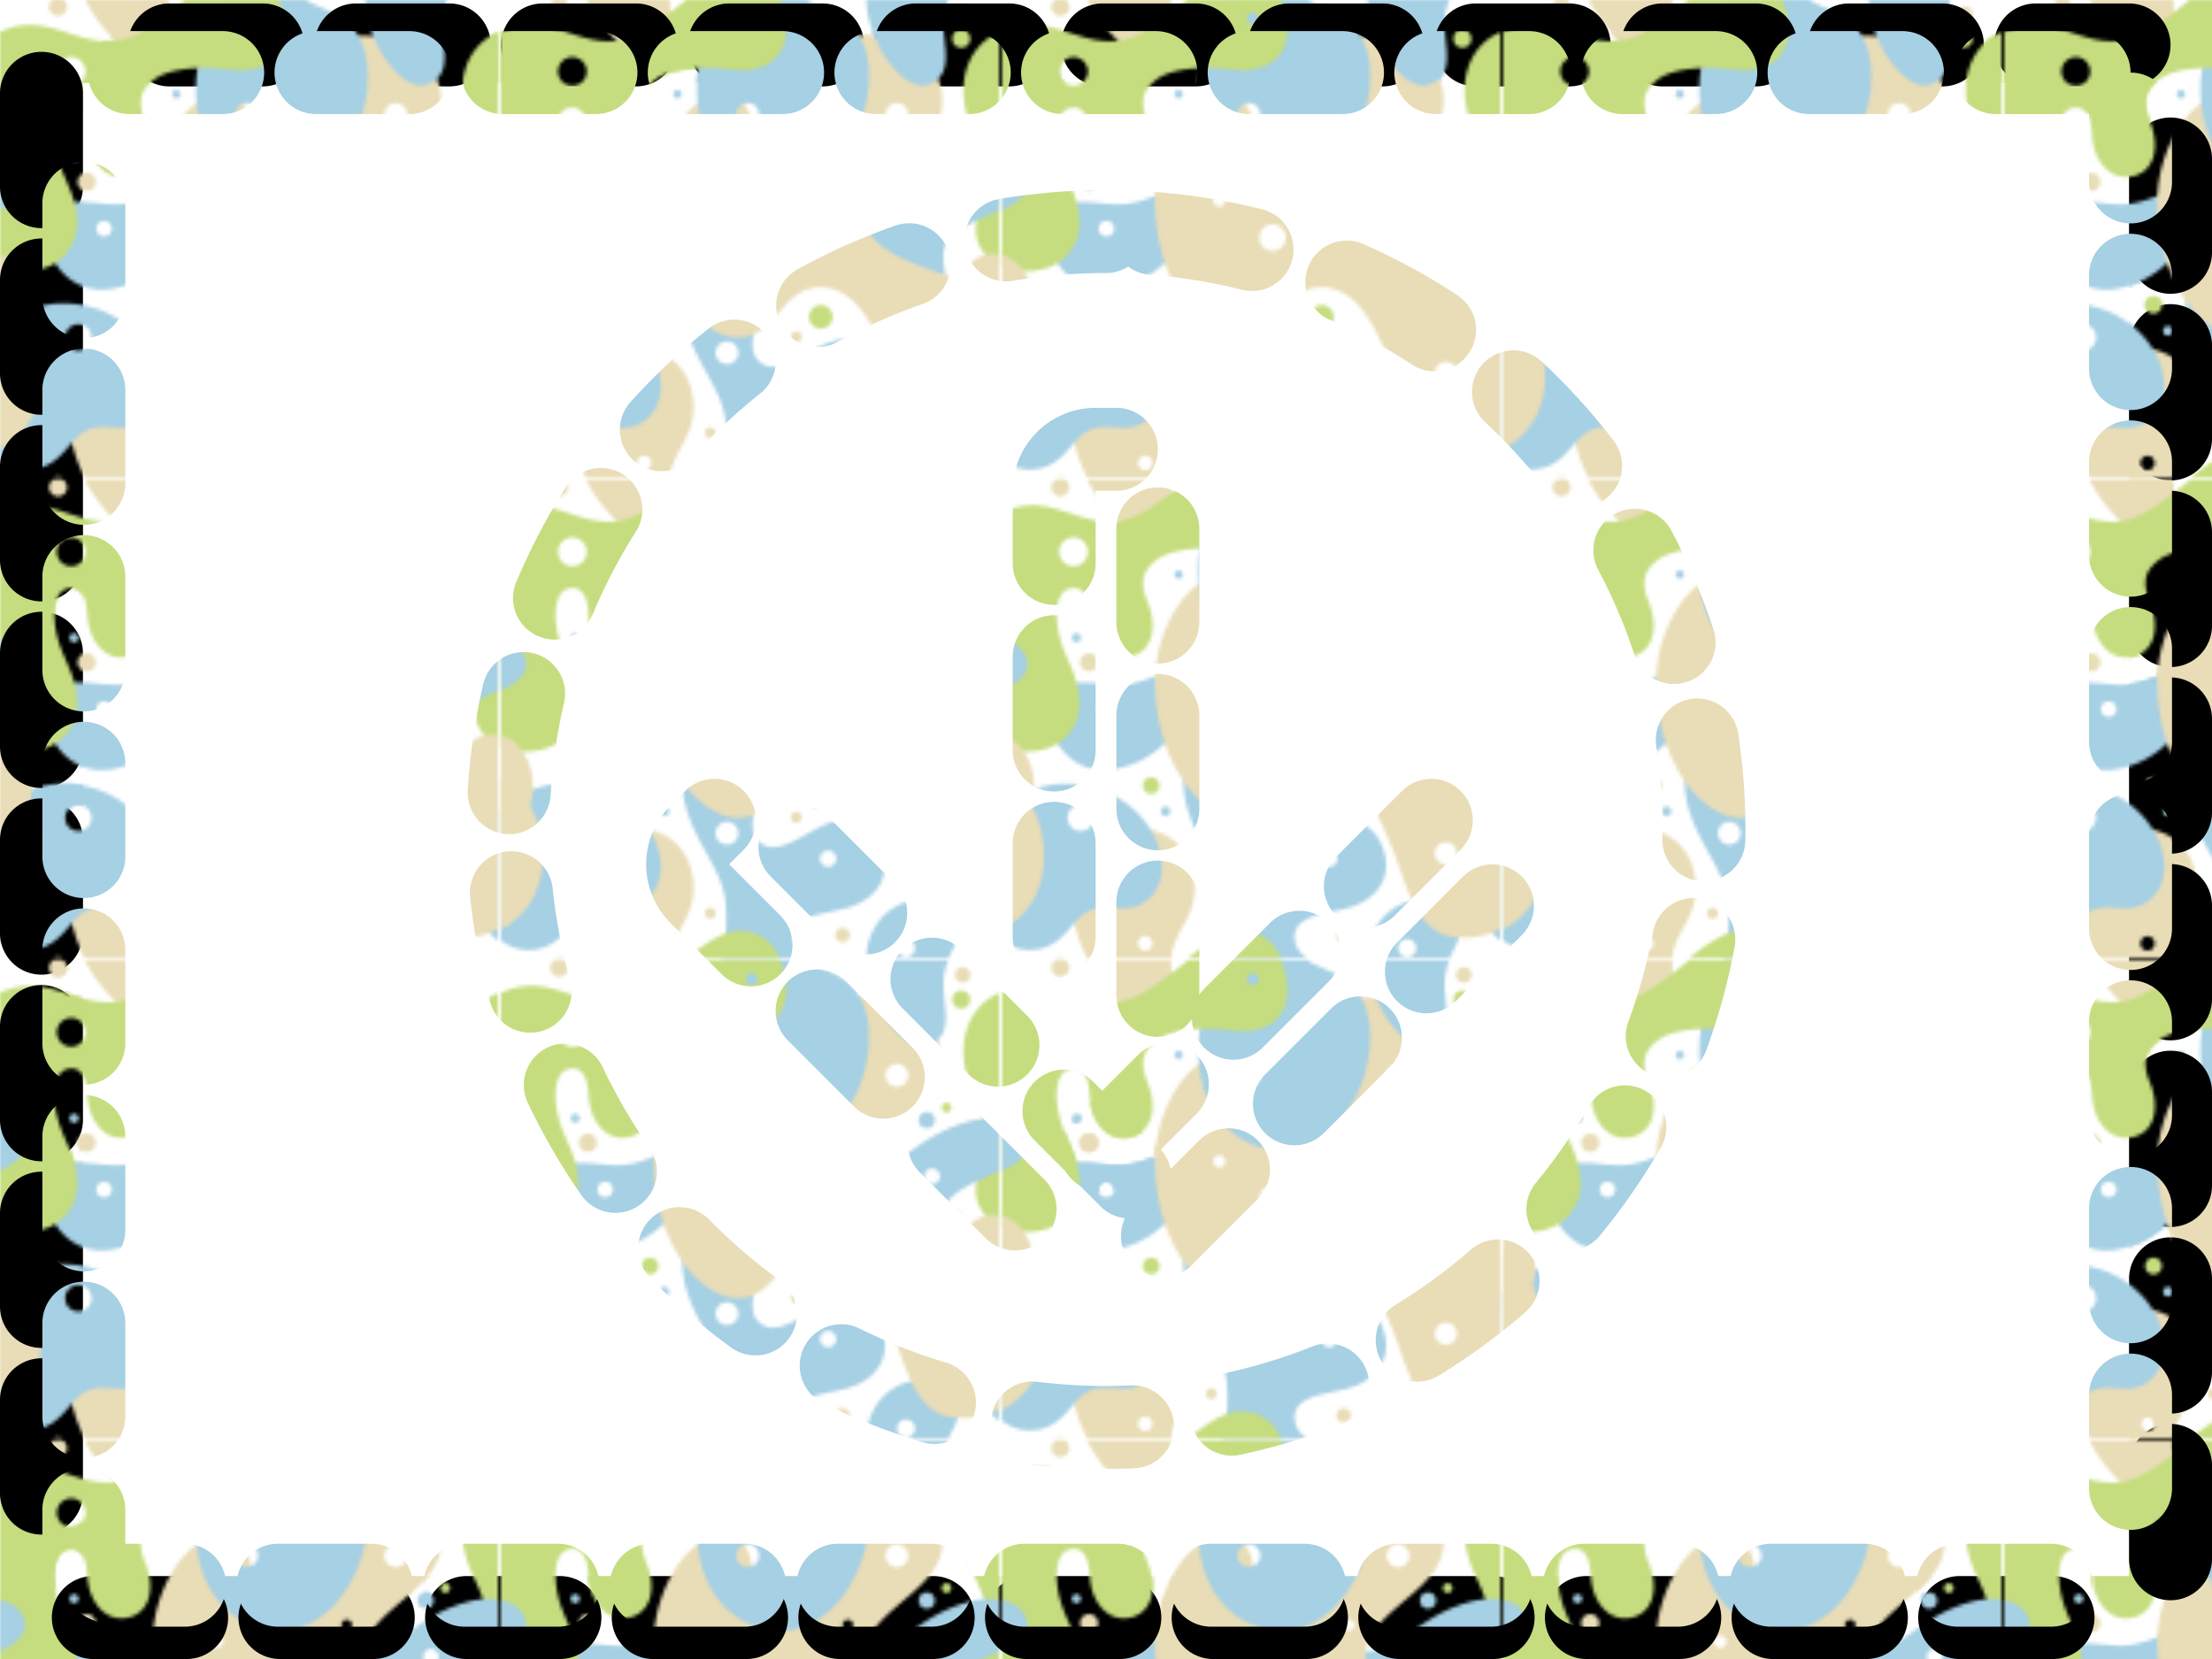 <svg id="Layer_1" data-name="Layer 1" xmlns="http://www.w3.org/2000/svg" xmlns:xlink="http://www.w3.org/1999/xlink" width="640" height="480" viewBox="0 0 640 480"><defs><style>.cls-1{fill:none;}.cls-2,.cls-7{fill:#c6dd7f;}.cls-2,.cls-3,.cls-4{mix-blend-mode:multiply;}.cls-3,.cls-5{fill:#e9ddb7;}.cls-4,.cls-6{fill:#a6d0e4;}.cls-8{fill:#fff;}.cls-9{fill:url(#Alyssa);}.cls-10{fill:url(#radial-gradient);}</style><pattern id="Alyssa" data-name="Alyssa" width="144.13" height="138.362" patternUnits="userSpaceOnUse" viewBox="0 0 144.13 138.362"><rect class="cls-1" width="144.13" height="138.362"/><path class="cls-2" d="M211.073,158.522c-11.76-1.384-19.369.346-22.654,3.113-3.019,2.543-4.955,5.405-2.248,11.932,2.939,7.091,1.533,14.732-5.535,15.91-6.225,1.037-10.895-4.842-11.24-12.278-.24-5.183-1.902-8.301-5.533-7.608-3.633.691-4.629,5.9-3.633,11.759,1.385,8.128,5.535,11.76,6.226,20.233.494,6.055-2.939,13.662-12.451,15.045-9.301,1.354-15.91-4.322-16.602-10.549-.732-6.588,3.631-10.895,3.111-17.639-.518-6.745-4.012-10.172-5.879-17.294-2.768-10.549,1.211-19.023,7.781-22.654,14.746-8.148,22.832,3.642,35.971,1.556,10.896-1.729,23.348-18.157,33.031-19.541,8.227-1.175,13.834,4.669,15.045,14.008S221.724,159.775,211.073,158.522Zm-42.195.518a4.15,4.15,0,1,0-4.15,4.15A4.151,4.151,0,0,0,168.878,159.04Zm49.459-15.391a1.73,1.73,0,1,0-1.73,1.73A1.73,1.73,0,0,0,218.337,143.649Z"/><path class="cls-3" d="M48.832,139.334c0,7.166,4.588,13.813-1,16.333-8.5,3.833-28-14.333-28-36.167,0-12,8.668-19,17.834-19,12.334,0,18,8.167,18,17.5S48.832,131.14,48.832,139.334Zm-5.408-5.369A2.075,2.075,0,1,0,41.35,136.04,2.075,2.075,0,0,0,43.424,133.965Z"/><path class="cls-4" d="M123.531,162.828c-7.871,2.737-19.439-15.297-17.67-27.018,1.24-8.228,7.123-13.19,13.088-14.217,7.525-1.297,12.898,2.6,13.299,7.243.547,6.309-3.633,7.518-4.223,14.958C127.463,150.929,131.717,159.98,123.531,162.828Zm-3.789-27.508a2.594,2.594,0,1,0-2.594,2.594A2.594,2.594,0,0,0,119.742,135.32Z"/><path class="cls-3" d="M19.387,140.363a2.594,2.594,0,1,1-2.594-2.594A2.594,2.594,0,0,1,19.387,140.363Z"/><path class="cls-4" d="M84.609,132.64c.74,8.101,12.672,7.017,17.904,14.214,10.52,14.475-1.219,46.365-21.631,46.365-11.74,0-24.217-9.719-24.217-29.219,0-15.834,10.166-21.5,8.25-42.166-1.006-10.834-12.5-20.343-12.5-34.75,0-5.922,3.586-13.447,11.553-13.447,7.055,0,10.822,5.953,10.822,12.9,0,6.798-5.381,15.74,1.375,19.047,5.242,2.565,13.211-4.77,19.5-6.75,5.191-1.636,12.389.225,14.75,8.5,2.531,8.876-3.252,14.745-11.592,16.693C92.506,125.504,84.022,126.198,84.609,132.64ZM68.625,102.081a3.286,3.286,0,1,0-3.285,3.285A3.286,3.286,0,0,0,68.625,102.081Zm25.984,9.695a2.329,2.329,0,1,0-2.33-2.33A2.329,2.329,0,0,0,94.609,111.776ZM74.625,171.448a3.286,3.286,0,1,0-3.287,3.285A3.287,3.287,0,0,0,74.625,171.448Z"/><path class="cls-2" d="M66.943,158.522c-11.76-1.384-19.369.346-22.654,3.113-3.02,2.543-4.955,5.405-2.248,11.932,2.939,7.091,1.533,14.732-5.535,15.91-6.225,1.037-10.895-4.842-11.24-12.278-.24-5.183-1.902-8.301-5.533-7.608-3.633.691-4.629,5.9-3.633,11.759,1.385,8.128,5.535,11.76,6.226,20.233.494,6.055-2.939,13.662-12.451,15.045-9.301,1.354-15.91-4.322-16.602-10.549-.732-6.588,3.631-10.895,3.111-17.639-.517-6.745-4.012-10.172-5.879-17.294-2.768-10.549,1.211-19.023,7.781-22.654,14.746-8.148,22.832,3.642,35.97,1.556,10.896-1.729,23.348-18.157,33.031-19.541,8.227-1.175,13.834,4.669,15.045,14.008S77.594,159.775,66.943,158.522ZM24.748,159.04a4.15,4.15,0,1,0-4.15,4.15A4.151,4.151,0,0,0,24.748,159.04Zm49.459-15.391a1.73,1.73,0,1,0-1.73,1.73A1.73,1.73,0,0,0,74.207,143.649Z"/><path class="cls-4" d="M190.321,111.987c0,6.227-4.15,10.721-8.646,11.586s-8.318-1.281-12.971,1.211c-4.842,2.594-7.09,11.068-16.775,11.068-7.955,0-15.217-7.955-15.217-18.85,0-20.234,13.143-29.227,25.594-29.227C178.907,87.776,190.321,100.401,190.321,111.987ZM170.606,97.634a3.805,3.805,0,1,0-3.805,3.805A3.804,3.804,0,0,0,170.606,97.634Z"/><path class="cls-2" d="M211.073,20.159c-11.76-1.384-19.369.346-22.654,3.113-3.019,2.543-4.955,5.405-2.248,11.932,2.939,7.091,1.533,14.732-5.535,15.91-6.225,1.037-10.895-4.842-11.24-12.278-.24-5.183-1.902-8.301-5.533-7.608-3.633.691-4.629,5.9-3.633,11.759,1.385,8.128,5.535,11.76,6.226,20.233.494,6.055-2.939,13.662-12.451,15.045-9.301,1.354-15.91-4.322-16.602-10.549-.732-6.588,3.631-10.895,3.111-17.639-.518-6.745-4.012-10.172-5.879-17.294-2.768-10.549,1.211-19.023,7.781-22.654,14.746-8.148,22.832,3.642,35.971,1.556C189.284,9.956,201.735-6.473,211.419-7.856c8.227-1.175,13.834,4.669,15.045,14.008S221.724,21.413,211.073,20.159Zm-42.195.518a4.15,4.15,0,1,0-4.15,4.15A4.151,4.151,0,0,0,168.878,20.678Zm49.459-15.391a1.73,1.73,0,1,0-1.73,1.73A1.73,1.73,0,0,0,218.337,5.287Z"/><path class="cls-4" d="M31.832,83.638c-13.957,1.988-21.166-13.332-17.666-20.332,3.666-7.334,12.119-4.168,19.5-4.168,9.666,0,16.367-7.568,20.416-2.25C58.332,62.472,49.072,81.183,31.832,83.638Zm.523-17.479a2.248,2.248,0,1,0-2.248,2.248A2.248,2.248,0,0,0,32.355,66.159Z"/><path class="cls-3" d="M48.832.972c0,7.166,4.588,13.813-1,16.333-8.5,3.833-28-14.333-28-36.167,0-12,8.668-19,17.834-19,12.334,0,18,8.167,18,17.5S48.832-7.223,48.832.972ZM43.424-4.397A2.075,2.075,0,0,0,41.35-6.473a2.075,2.075,0,0,0-2.076,2.075A2.076,2.076,0,0,0,41.35-2.322,2.076,2.076,0,0,0,43.424-4.397Z"/><path class="cls-4" d="M46.191,111.987c0,6.227-4.15,10.721-8.646,11.586s-8.318-1.281-12.971,1.211c-4.841,2.594-7.089,11.068-16.775,11.068-7.955,0-15.217-7.955-15.217-18.85,0-20.234,13.143-29.227,25.594-29.227C34.777,87.776,46.191,100.401,46.191,111.987ZM26.477,97.634a3.804,3.804,0,1,0-3.804,3.805A3.804,3.804,0,0,0,26.477,97.634Z"/><path class="cls-2" d="M45.5,88.296a2.421,2.421,0,1,1-2.422-2.422A2.421,2.421,0,0,1,45.5,88.296Z"/><path class="cls-4" d="M129.199,69.792c-3.191,4.68,1.039,10.721-1.383,15.217-2.422,4.498-6.744,5.016-9.857,2.596-3.635-2.828-3.41-6.643-8.301-8.82-5.529-2.465-17.984,2.248-19.715-7.264-.875-4.811,2.375-8.566,7.264-9.684,6.053-1.383,9.352-.18,15.391-3.113,6.053-2.939,11.242-8.993,22.137-12.105,10.406-2.975,16.072,1.557,16.602,5.879C152.373,60.972,134.209,62.446,129.199,69.792Zm-2.248-7.438a2.248,2.248,0,1,0-2.248,2.248A2.248,2.248,0,0,0,126.951,62.355Z"/><path class="cls-3" d="M156.166,108.972c0,17.166-14.5,25.5-27,22.832-10.264-2.189-12.834-17.332-16.668-26.166-3.713-8.557-8.832-22.5-20.166-22.5-11.197,0-12.832,14.5-23.666,14.5-11,0-24.5-15.666-24.5-39.666,0-14.667,9.799-31.455,20.834-30.667,11.666.833,4.5,19.667,15.332,19.667,9.5,0,7.857-16.259,9.168-23.334,1.666-9,6.832-14.166,18.498-13.166,14.443,1.237,22.334,13.5,18.871,23.344C122.84,45.267,103,51.138,105.332,64.306c1.346,7.592,13,11.998,26,16.166C145.861,85.128,156.166,91.804,156.166,108.972ZM111.215,33.129A3.286,3.286,0,1,0,114.5,29.843,3.285,3.285,0,0,0,111.215,33.129ZM64.522,58.032a1.73,1.73,0,1,0-1.729,1.728A1.73,1.73,0,0,0,64.522,58.032ZM81.988,68.753a3.805,3.805,0,1,0-3.805,3.805A3.804,3.804,0,0,0,81.988,68.753Zm19.889-15.563a1.557,1.557,0,1,0-1.557,1.556A1.556,1.556,0,0,0,101.877,53.189ZM131.52,107.884a3.174,3.174,0,1,0-3.174,3.174A3.174,3.174,0,0,0,131.52,107.884Z"/><path class="cls-4" d="M123.531,24.466c-7.871,2.737-19.439-15.297-17.67-27.018,1.24-8.228,7.123-13.19,13.088-14.217,7.525-1.297,12.898,2.6,13.299,7.243.547,6.309-3.633,7.518-4.223,14.958C127.463,12.566,131.717,21.617,123.531,24.466ZM119.742-3.042a2.594,2.594,0,0,0-2.594-2.595,2.593,2.593,0,0,0-2.594,2.595,2.593,2.593,0,0,0,2.594,2.594A2.594,2.594,0,0,0,119.742-3.042Z"/><path class="cls-3" d="M19.387,2.001A2.594,2.594,0,1,1,16.793-.593,2.594,2.594,0,0,1,19.387,2.001Z"/><path class="cls-3" d="M153.385,88.737c0-8.41-5.078-15.227-11.34-15.227s-11.34,6.816-11.34,15.227c0,8.408,5.078,12.441,11.34,12.441S153.385,97.145,153.385,88.737Z"/><path class="cls-4" d="M84.609-5.723c.74,8.101,12.672,7.017,17.904,14.214,10.52,14.475-1.219,46.365-21.631,46.365-11.74,0-24.217-9.719-24.217-29.219,0-15.834,10.166-21.5,8.25-42.166-1.006-10.834-12.5-20.343-12.5-34.75,0-5.922,3.586-13.447,11.553-13.447,7.055,0,10.822,5.953,10.822,12.9,0,6.798-5.381,15.74,1.375,19.047,5.242,2.565,13.211-4.77,19.5-6.75,5.191-1.636,12.389.225,14.75,8.5,2.531,8.876-3.252,14.745-11.592,16.693C92.506-12.858,84.022-12.164,84.609-5.723ZM68.625-36.281A3.286,3.286,0,0,0,65.34-39.568a3.288,3.288,0,0,0-3.287,3.287A3.287,3.287,0,0,0,65.34-32.996,3.285,3.285,0,0,0,68.625-36.281ZM94.609-26.586a2.329,2.329,0,0,0,2.328-2.33,2.328,2.328,0,0,0-2.328-2.328,2.329,2.329,0,0,0-2.33,2.328A2.33,2.33,0,0,0,94.609-26.586ZM74.625,33.086a3.286,3.286,0,1,0-3.287,3.285A3.287,3.287,0,0,0,74.625,33.086Z"/><path class="cls-2" d="M66.943,20.159c-11.76-1.384-19.369.346-22.654,3.113-3.02,2.543-4.955,5.405-2.248,11.932,2.939,7.091,1.533,14.732-5.535,15.91-6.225,1.037-10.895-4.842-11.24-12.278-.24-5.183-1.902-8.301-5.533-7.608-3.633.691-4.629,5.9-3.633,11.759,1.385,8.128,5.535,11.76,6.226,20.233.494,6.055-2.939,13.662-12.451,15.045C.575,79.618-6.035,73.942-6.726,67.716c-.732-6.588,3.631-10.895,3.111-17.639-.517-6.745-4.012-10.172-5.879-17.294-2.768-10.549,1.211-19.023,7.781-22.654,14.746-8.148,22.832,3.642,35.97,1.556C45.154,9.956,57.605-6.473,67.289-7.856c8.227-1.175,13.834,4.669,15.045,14.008S77.594,21.413,66.943,20.159Zm-42.195.518a4.15,4.15,0,1,0-4.15,4.15A4.151,4.151,0,0,0,24.748,20.678ZM74.207,5.287a1.73,1.73,0,1,0-1.73,1.73A1.73,1.73,0,0,0,74.207,5.287Z"/><path class="cls-2" d="M130.238,42.468a1.384,1.384,0,1,1-1.385-1.384A1.384,1.384,0,0,1,130.238,42.468Z"/><path class="cls-5" d="M135.772,4.076a2.249,2.249,0,1,1-2.248-2.249A2.248,2.248,0,0,1,135.772,4.076Z"/><path class="cls-6" d="M52.244,27.249a1.211,1.211,0,1,1-1.211-1.211A1.212,1.212,0,0,1,52.244,27.249Z"/><path class="cls-6" d="M48.611,95.731a1.383,1.383,0,1,1-1.383-1.383A1.385,1.385,0,0,1,48.611,95.731Z"/><path class="cls-3" d="M133.178,73.769a1.21,1.21,0,1,1-1.211-1.209A1.212,1.212,0,0,1,133.178,73.769Z"/><path class="cls-7" d="M95.889,91.694A3.408,3.408,0,1,1,92.48,88.286,3.41,3.41,0,0,1,95.889,91.694Z"/><path class="cls-3" d="M100.869,131.546a2.097,2.097,0,1,1-2.098-2.098A2.096,2.096,0,0,1,100.869,131.546Z"/><path class="cls-3" d="M62.066,125.253a1.573,1.573,0,1,1-1.572-1.574A1.571,1.571,0,0,1,62.066,125.253Z"/><circle class="cls-7" cx="133.117" cy="11.205" r="2.621"/><circle class="cls-4" cx="123.154" cy="46.074" r="2.359"/><path class="cls-5" d="M27.723,52.629A2.622,2.622,0,1,1,25.1,50.007,2.622,2.622,0,0,1,27.723,52.629Z"/><path class="cls-4" d="M22.741,45.55A1.311,1.311,0,1,1,21.43,44.239,1.31,1.31,0,0,1,22.741,45.55Z"/><path class="cls-3" d="M86.975,97.462A1.573,1.573,0,1,1,85.4,95.888,1.573,1.573,0,0,1,86.975,97.462Z"/><path class="cls-4" d="M-14.93,69.792c-3.191,4.68,1.039,10.721-1.383,15.217-2.422,4.498-6.744,5.016-9.857,2.596-3.635-2.828-3.41-6.643-8.301-8.82C-40,76.319-52.456,81.032-54.186,71.52c-.875-4.811,2.375-8.566,7.264-9.684,6.053-1.383,9.352-.18,15.391-3.113C-25.479,55.784-20.29,49.73-9.395,46.618,1.011,43.644,6.677,48.175,7.207,52.497,8.244,60.972-9.92,62.446-14.93,69.792Zm-2.248-7.438a2.248,2.248,0,0,0-2.248-2.248,2.25,2.25,0,0,0-2.248,2.248,2.248,2.248,0,0,0,2.248,2.248A2.247,2.247,0,0,0-17.178,62.355Z"/><path class="cls-3" d="M12.037,108.972c0,17.166-14.5,25.5-27,22.832-10.264-2.189-12.834-17.332-16.668-26.166-3.713-8.557-8.832-22.5-20.166-22.5-11.197,0-12.832,14.5-23.666,14.5-11,0-24.5-15.666-24.5-39.666,0-14.667,9.799-31.455,20.834-30.667,11.666.833,4.5,19.667,15.332,19.667,9.5,0,7.857-16.259,9.168-23.334,1.666-9,6.832-14.166,18.498-13.166,14.443,1.237,22.334,13.5,18.871,23.344-4.029,11.451-23.869,17.322-21.537,30.49,1.346,7.592,13,11.998,26,16.166C1.732,85.128,12.037,91.804,12.037,108.972ZM-32.915,33.129a3.285,3.285,0,0,0,3.285,3.286,3.287,3.287,0,0,0,3.287-3.286,3.287,3.287,0,0,0-3.287-3.286A3.285,3.285,0,0,0-32.915,33.129ZM-79.608,58.032a1.73,1.73,0,0,0-1.728-1.73,1.731,1.731,0,0,0-1.73,1.73,1.73,1.73,0,0,0,1.73,1.728A1.728,1.728,0,0,0-79.608,58.032Zm17.467,10.721a3.804,3.804,0,0,0-3.805-3.805A3.806,3.806,0,0,0-69.75,68.753a3.806,3.806,0,0,0,3.805,3.805A3.804,3.804,0,0,0-62.141,68.753Zm19.889-15.563a1.556,1.556,0,0,0-1.557-1.556,1.556,1.556,0,0,0-1.557,1.556,1.556,1.556,0,0,0,1.557,1.556A1.556,1.556,0,0,0-42.252,53.189ZM-12.61,107.884a3.174,3.174,0,0,0-3.174-3.174,3.175,3.175,0,0,0-3.174,3.174,3.174,3.174,0,0,0,3.174,3.174A3.172,3.172,0,0,0-12.61,107.884Z"/><path class="cls-3" d="M9.255,88.737c0-8.41-5.078-15.227-11.34-15.227s-11.34,6.816-11.34,15.227c0,8.408,5.078,12.441,11.34,12.441S9.255,97.145,9.255,88.737Z"/></pattern><radialGradient id="radial-gradient" cx="320" cy="240.5" r="282.631" gradientTransform="translate(0 -1.686) scale(1 1.007)" gradientUnits="userSpaceOnUse"><stop offset="0" stop-color="#cce0f4"/><stop offset="0.035" stop-color="#c4d7eb"/><stop offset="0.093" stop-color="#afc0d1"/><stop offset="0.168" stop-color="#8c9aa7"/><stop offset="0.256" stop-color="#5c656e"/><stop offset="0.353" stop-color="#1f2225"/><stop offset="0.4"/><stop offset="0.865"/><stop offset="0.994"/></radialGradient></defs><rect class="cls-8" width="640" height="480"/><path class="cls-9" d="M616,24V456H24V24H616M640,0H0V480H640V0Z"/><path class="cls-10" d="M616,1H589a12,12,0,0,0,0,24h27a12,12,0,0,0,0-24ZM562,1H535a12,12,0,0,0,0,24h27a12,12,0,0,0,0-24ZM508,1H481a12,12,0,0,0,0,24h27a12,12,0,0,0,0-24ZM454,1H427a12,12,0,0,0,0,24h27a12,12,0,0,0,0-24ZM400,1H373a12,12,0,0,0,0,24h27a12,12,0,0,0,0-24ZM346,1H319a12,12,0,0,0,0,24h27a12,12,0,0,0,0-24ZM292,1H265a12,12,0,0,0,0,24h27a12,12,0,0,0,0-24ZM238,1H211a12,12,0,0,0,0,24h27a12,12,0,0,0,0-24ZM184,1H157a12,12,0,0,0,0,24h27a12,12,0,0,0,0-24ZM130,1H103a12,12,0,0,0,0,24h27a12,12,0,0,0,0-24ZM76,1H49a12,12,0,0,0,0,24H76A12,12,0,0,0,76,1ZM12,15A12,12,0,0,0,0,27V54a12,12,0,0,0,24,0V27A12,12,0,0,0,12,15Zm0,54A12,12,0,0,0,0,81v27a12,12,0,0,0,24,0V81A12,12,0,0,0,12,69Zm0,54A12,12,0,0,0,0,135v27a12,12,0,0,0,24,0V135a12,12,0,0,0-12-12Zm0,54A12,12,0,0,0,0,189v27a12,12,0,0,0,24,0V189a12,12,0,0,0-12-12Zm0,54A12,12,0,0,0,0,243v27a12,12,0,0,0,24,0V243a12,12,0,0,0-12-12Zm0,54A12,12,0,0,0,0,297v27a12,12,0,0,0,24,0V297a12,12,0,0,0-12-12Zm0,54A12,12,0,0,0,0,351v27a12,12,0,0,0,24,0V351a12,12,0,0,0-12-12Zm0,54A12,12,0,0,0,0,405v27a12,12,0,0,0,24,0V405a12,12,0,0,0-12-12Zm42,63H27a12,12,0,0,0,0,24H54a12,12,0,0,0,0-24Zm54,0H81a12,12,0,0,0,0,24h27a12,12,0,0,0,0-24Zm54,0H135a12,12,0,0,0,0,24h27a12,12,0,0,0,0-24Zm54,0H189a12,12,0,0,0,0,24h27a12,12,0,0,0,0-24Zm54,0H243a12,12,0,0,0,0,24h27a12,12,0,0,0,0-24Zm54,0H297a12,12,0,0,0,0,24h27a12,12,0,0,0,0-24Zm54,0H351a12,12,0,0,0,0,24h27a12,12,0,0,0,0-24Zm54,0H405a12,12,0,0,0,0,24h27a12,12,0,0,0,0-24Zm54,0H459a12,12,0,0,0,0,24h27a12,12,0,0,0,0-24Zm54,0H513a12,12,0,0,0,0,24h27a12,12,0,0,0,0-24Zm54,0H567a12,12,0,0,0,0,24h27a12,12,0,0,0,0-24Zm34-44a12,12,0,0,0-12,12v27a12,12,0,0,0,24,0V424a12,12,0,0,0-12-12Zm0-54a12,12,0,0,0-12,12v27a12,12,0,0,0,24,0V370a12,12,0,0,0-12-12Zm0-54a12,12,0,0,0-12,12v27a12,12,0,0,0,24,0V316a12,12,0,0,0-12-12Zm0-54a12,12,0,0,0-12,12v27a12,12,0,0,0,24,0V262a12,12,0,0,0-12-12Zm0-54a12,12,0,0,0-12,12v27a12,12,0,0,0,24,0V208a12,12,0,0,0-12-12Zm0-54a12,12,0,0,0-12,12v27a12,12,0,0,0,24,0V154a12,12,0,0,0-12-12Zm0-54a12,12,0,0,0-12,12v27a12,12,0,0,0,24,0V100a12,12,0,0,0-12-12Zm0-54a12,12,0,0,0-12,12V73a12,12,0,0,0,24,0V46a12,12,0,0,0-12-12Z"/><path class="cls-9" d="M604.429,9h-27a12,12,0,0,0,0,24h27v19.64a12,12,0,1,0,24,0V33a12,12,0,0,0-12-12h0a12,12,0,0,0-12-12Zm-54,0h-27a12,12,0,1,0,0,24h27a12,12,0,1,0,0-24Zm-54,0h-27a12,12,0,0,0,0,24h27a12,12,0,1,0,0-24Zm-54,0h-27a12,12,0,0,0,0,24h27a12,12,0,1,0,0-24Zm-54,0h-27a12,12,0,0,0,0,24h27a12,12,0,1,0,0-24Zm-54,0h-27a12,12,0,0,0,0,24h27a12,12,0,1,0,0-24Zm-54,0h-27a12,12,0,0,0,0,24h27a12,12,0,1,0,0-24Zm-54,0h-27a12,12,0,0,0,0,24h27a12,12,0,1,0,0-24Zm-54,0h-27a12,12,0,0,0,0,24h27a12,12,0,0,0,0-24Zm-54,0h-27a12,12,0,0,0,0,24h27a12,12,0,1,0,0-24Zm-54,0h-27a12,12,0,0,0,0,24h27a12,12,0,0,0,0-24ZM24.26,46.831a12,12,0,0,0-12,12v27a12,12,0,0,0,24,0v-27a12,12,0,0,0-12-12Zm0,54a12,12,0,0,0-12,12v27a12,12,0,0,0,24,0v-27a12,12,0,0,0-12-12Zm0,54a12,12,0,0,0-12,12v27a12,12,0,0,0,24,0v-27a12,12,0,0,0-12-12Zm0,54a12,12,0,0,0-12,12v27a12,12,0,0,0,24,0v-27a12,12,0,0,0-12-12Zm0,54a12,12,0,0,0-12,12v27a12,12,0,0,0,24,0v-27a12,12,0,0,0-12-12Zm0,54a12,12,0,0,0-12,12v27a12,12,0,0,0,24,0v-27a12,12,0,0,0-12-12Zm0,54a12,12,0,0,0-12,12v27a12,12,0,0,0,24,0v-27a12,12,0,0,0-12-12Zm0,54a12,12,0,0,0-12,12v9.82a24,24,0,0,0,24,24H53.44a12,12,0,0,0,0-24H36.26v-9.82a12,12,0,0,0-12-12Zm83.18,21.82h-27a12,12,0,1,0,0,24h27a12,12,0,0,0,0-24Zm54,0h-27a12,12,0,1,0,0,24h27a12,12,0,0,0,0-24Zm54,0h-27a12,12,0,1,0,0,24h27a12,12,0,0,0,0-24Zm54,0h-27a12,12,0,1,0,0,24h27a12,12,0,1,0,0-24Zm54,0h-27a12,12,0,0,0,0,24h27a12,12,0,1,0,0-24Zm54,0h-27a12,12,0,0,0,0,24h27a12,12,0,1,0,0-24Zm54,0h-27a12,12,0,0,0,0,24h27a12,12,0,1,0,0-24Zm54,0h-27a12,12,0,0,0,0,24h27a12,12,0,1,0,0-24Zm54,0h-27a12,12,0,1,0,0,24h27a12,12,0,0,0,0-24Zm54,0h-27a12,12,0,0,0,0,24h27a12,12,0,1,0,0-24Zm22.989-55.011a12,12,0,0,0-12,12v27a12,12,0,1,0,24,0v-27a12,12,0,0,0-12-12Zm0-54a12,12,0,0,0-12,12v27a12,12,0,0,0,24,0v-27a12,12,0,0,0-12-12Zm0-54a12,12,0,0,0-12,12v27a12,12,0,0,0,24,0v-27a12,12,0,0,0-12-12Zm0-54a12,12,0,0,0-12,12v27a12,12,0,0,0,24,0v-27a12,12,0,0,0-12-12Zm0-54a12,12,0,0,0-12,12v27a12,12,0,1,0,24,0v-27a12,12,0,0,0-12-12Zm0-54a12,12,0,0,0-12,12v27a12,12,0,1,0,24,0v-27a12,12,0,0,0-12-12Zm0-54a12,12,0,0,0-12,12v27a12,12,0,1,0,24,0v-27a12,12,0,0,0-12-12Z"/><path class="cls-9" d="M320,55a186.723,186.723,0,0,0-30.856,2.566,12,12,0,1,0,3.959,23.671c1.238-.208,2.469-.4,3.716-.58l.008-.001.196-.028.01-.001.091-.013.02-.003.089-.013.01-.001.081-.011.023-.003.085-.012.024-.003.078-.011.023-.003.074-.01.032-.004.078-.011.032-.004.059-.008.047-.006.059-.008.039-.005.067-.009.049-.007.042-.006.067-.009.044-.006.05-.007.033-.004.081-.011.033-.004.084-.011.029-.004.054-.007.022-.003.098-.013.019-.003.18-.024.003,0,.119-.016.007-.001.185-.024.003,0q6.227-.801,12.597-1.122l.005,0c.106-.005.213-.01.319-.016h.002c.171-.008.341-.016.512-.024l.008,0,.122-.005.002,0,.188-.008.011,0c.102-.004.204-.009.307-.013l.019-.001.116-.005.005,0,.06-.002.015-.001.107-.004.02-.001.1-.004.023-.001.055-.002.026-.001.095-.004.025-.001.175-.006.029-.001.084-.003.038-.001.05-.002.059-.002.059-.002.036-.001.077-.003.04-.001.049-.002.06-.002.055-.002.042-.001.075-.002.04-.001.048-.002.063-.002.05-.002.049-.002.052-.002.062-.002.043-.001.065-.002.048-.001.053-.002.039-.001.076-.002.038-.001.064-.002.048-.001.06-.002.033-.001.08-.002.036-.001.065-.002.044-.001.06-.002.038-.001.077-.002.035-.001.065-.001.037-.001.069-.002.035-.001.079-.002.036-.001.062-.001.037-.001.074-.001.032-.001.084-.002.025-.001.071-.001.027-.001.085-.002.028-.001.087-.002.023,0,.075-.001.023,0,.087-.001.027,0,.089-.001.015,0,.083-.001.02,0,.09-.001.023,0,.092-.001.01,0,.088-.001.019,0,.091-.001.023,0,.086-.001.013,0,.086-.001.027,0,.088-.001.021,0,.083-.001.015,0,.09-.001.024,0,.089-.001.022,0,.08-.001.016,0,.092-.001.021,0,.092-.001.016,0,.085,0,.017,0,.093,0,.018,0,.096,0,.008,0,.094,0h.012l.095,0,.019,0,.096,0h.004l.094,0,.016,0,.094,0H320a11.946,11.946,0,0,0,6.433-1.868A11.942,11.942,0,0,0,332.7,79.493q.993.077,1.982.167h.001l.188.017.008.001.111.01.016.001.177.017.025.002.093.009.028.003.052.005.068.006.045.004.05.005.059.006.051.005.042.004.074.007.039.004.061.006.045.004.063.006.034.003.077.008.036.004.08.008.016.002.082.008.021.002.091.009.017.002.095.01.007.001.093.01.011.001.095.01.016.002.197.021.01.001.098.01.011.001.1.01.001,0,.102.011.005.001.1.011.01.001.205.022.002,0,.103.011.005.001a160.344,160.344,0,0,1,21.645,3.88,12,12,0,0,0,5.817-23.285,185.234,185.234,0,0,0-30.591-4.99c-.317-.025-.633-.037-.947-.037a11.939,11.939,0,0,0-6.42,1.87A11.948,11.948,0,0,0,320,55Zm-56.951,9.593a11.982,11.982,0,0,0-3.949.672,184.693,184.693,0,0,0-28.318,12.636,12,12,0,1,0,11.589,21.017l.031-.017.01-.005.096-.053.007-.004c.088-.048.176-.097.264-.145l0,0,.105-.058.002-.001q.133-.073.266-.145l.001-.001.102-.056.006-.003q5.56-3.021,11.376-5.609l.003-.001.107-.048.004-.002.106-.047.004-.002.164-.072.011-.005.093-.041.018-.008.096-.042.011-.005.051-.022.02-.009.085-.037.026-.012.075-.033.031-.013.08-.035.024-.01.049-.021.024-.01.08-.035.027-.012.079-.034.025-.011.049-.021.036-.016.066-.029.035-.015.065-.028.04-.017.046-.02.056-.024.044-.019.058-.025.041-.018.044-.019.056-.024.047-.02.038-.016.065-.028.039-.017.053-.023.043-.018.055-.023.031-.013.07-.03.033-.014.071-.03.029-.013.062-.026.029-.012.068-.029.025-.011.076-.032.028-.012.072-.031.029-.012.06-.025.026-.011.074-.031.029-.012.075-.032.024-.01.073-.031.021-.009.074-.031.017-.007.082-.034.019-.008.083-.035.014-.006.08-.033.012-.005.085-.035.015-.006.085-.035.015-.006.088-.036.005-.002.088-.036.009-.004.088-.036.014-.006.088-.036.009-.004.184-.076.009-.004.093-.038.004-.002c.095-.039.195-.079.29-.118l.004-.002c.128-.052.261-.106.389-.158l.002-.001q3.543-1.428,7.164-2.689a12.002,12.002,0,0,0-3.97-23.328ZM212.455,92.475a11.949,11.949,0,0,0-7.457,2.605,186.493,186.493,0,0,0-22.557,21.215,12,12,0,0,0,17.82,16.077q1.953-2.171,3.977-4.264l0,0,.071-.074.004-.004c.07-.072.143-.148.214-.22l.007-.007.065-.067.012-.013.064-.066.009-.009.06-.061.011-.011.061-.062.018-.018.055-.056.025-.026.048-.049.029-.029.04-.041.03-.031.045-.046.028-.028.049-.049.033-.033.028-.029.051-.051.025-.026.057-.058.02-.021.119-.121.012-.012.07-.071.011-.011a161.91,161.91,0,0,1,14.319-12.835,12,12,0,0,0-7.473-21.396ZM173.857,135.397a11.991,11.991,0,0,0-10.142,5.57,185.073,185.073,0,0,0-14.36,27.474,12,12,0,0,0,22.12,9.311q1.853-4.415,3.955-8.689l.001-.002.045-.091.004-.007.044-.09.001-.003.088-.179.007-.014.041-.082.008-.016.041-.082.005-.011.041-.082.004-.007.041-.083.009-.017.04-.08.008-.017.04-.079.008-.016.037-.073.007-.015.039-.079.011-.022.038-.077.01-.019.034-.067.015-.029.033-.065.012-.023.038-.075.012-.024.037-.074.012-.024.03-.059.015-.029.034-.066.015-.029.035-.069.015-.029.033-.064.017-.034.026-.05.022-.043.029-.056.018-.035.033-.065.017-.034.029-.057.018-.036.026-.052.018-.035.033-.063.019-.037.027-.052.026-.05.019-.037.032-.062.018-.035.034-.066.017-.033.024-.047.013-.025.039-.076.014-.026.04-.077.011-.022.025-.049.006-.012.047-.09.01-.02.045-.086.008-.016q.068-.131.137-.261l.003-.005.054-.103.001-.002c.046-.088.093-.176.139-.264l.005-.01q3.012-5.709,6.461-11.14a12.002,12.002,0,0,0-10.12-18.433Zm-22.375,53.271a12.005,12.005,0,0,0-11.678,9.285,185.506,185.506,0,0,0-4.46,30.666,12,12,0,0,0,11.25,12.706q.372.023.74.022A12,12,0,0,0,159.3,230.091q.273-4.498.79-8.925l0,0c.012-.105.025-.21.037-.315l0-.001c.025-.21.05-.419.076-.629l0-.003c.013-.105.025-.203.038-.308l.001-.011.026-.205h0l.013-.102.001-.006c.013-.105.026-.203.039-.307l.001-.009.013-.1,0-.001.013-.102,0-.003.013-.101.001-.007.013-.101,0-.002.013-.103,0,0,.013-.099.002-.011.013-.099,0-.001.014-.103,0-.001.013-.098.002-.014.013-.096.001-.007.013-.097.001-.004.013-.098.002-.012.013-.097.001-.006.013-.096.001-.006.013-.097.002-.011.014-.098,0-.003.014-.102v0l.014-.097.002-.015.013-.096.001-.004.014-.098.001-.006.014-.096.002-.014.014-.096.001-.007.014-.096.001-.005.014-.095.002-.016.013-.093.002-.01.013-.088.002-.013.014-.093.002-.015.014-.094.001-.008.014-.094.001-.006.014-.093.003-.018.014-.093.001-.008.014-.092.002-.01.014-.094.002-.014.014-.094.002-.01.014-.094.001-.004.015-.097.002-.011.015-.097.001-.006.014-.093.002-.01.014-.093.003-.017.014-.093.001-.009.014-.092.001-.007.014-.091.004-.022.014-.089.002-.013.014-.087.002-.011.015-.094.002-.013.015-.095.001-.007.015-.094.001-.006.015-.095.003-.015.015-.093.002-.01.014-.088.002-.012.015-.093.003-.015.015-.093.002-.01.015-.093.001-.005.015-.093.003-.018.015-.092.002-.009.015-.091.002-.01.015-.092.003-.017.015-.09.003-.016.014-.083.002-.013.015-.091.003-.018.015-.092.002-.01.015-.087.002-.014.016-.092.003-.014.016-.094.001-.008.017-.097,0-.002.016-.095.003-.016.016-.092.002-.01.016-.091.002-.009.016-.093.003-.015.016-.094.001-.007.016-.093.001-.007.017-.094.003-.014.016-.092.002-.012.015-.086.002-.012.017-.094.002-.012.017-.095.001-.007.017-.093.001-.007.017-.092.003-.017.017-.092.002-.008.017-.092.002-.008.017-.094.002-.012.018-.095.001-.005.017-.094.002-.008.017-.094.003-.014.018-.095.001-.006.017-.093.002-.008.018-.094.003-.014.017-.093.002-.009.018-.093.001-.005.018-.093.003-.017.017-.092.002-.008.017-.092.002-.007.018-.096.002-.008c.02-.103.038-.198.058-.301l.001-.006.038-.199.001-.006.019-.098.001-.005c.02-.103.039-.2.059-.302l.001-.005c.02-.103.04-.201.06-.303l.001-.004c.02-.103.04-.202.061-.305l0-.002c.041-.205.083-.409.125-.613l0-.001c.042-.205.084-.408.127-.612l0-.002c.021-.102.043-.203.064-.305l0-.001c.022-.102.043-.201.064-.303l.001-.005c.022-.102.043-.201.065-.303l0-.001c.066-.306.132-.608.2-.914l.001-.005c.045-.204.09-.404.136-.607l0,0c.077-.34.154-.677.233-1.016a12.01,12.01,0,0,0-11.699-14.719Zm-3.511,57.63a12.133,12.133,0,0,0-1.27.067,12,12,0,0,0-10.678,13.19,184.905,184.905,0,0,0,5.821,30.452,12,12,0,1,0,23.11-6.475l-.007-.024-.014-.051-.01-.037-.019-.069-.011-.04-.015-.054-.015-.054-.012-.043-.013-.048-.016-.059-.012-.044-.012-.042-.019-.068-.01-.035-.023-.085-.006-.021-.015-.055-.004-.015-.027-.098-.005-.019-.027-.099-.004-.014-.015-.056-.001-.002-.031-.114-.003-.01-.029-.105-.003-.012q-2.069-7.644-3.392-15.577l-.002-.009-.03-.182-.001-.004-.019-.114-.002-.014-.029-.18,0-.001-.019-.116-.002-.014-.029-.178-.002-.013-.017-.104-.003-.021-.016-.097-.003-.021-.009-.057-.001-.006-.017-.109-.003-.022-.015-.097-.003-.021-.009-.056-.003-.019-.015-.094-.005-.034-.013-.082-.005-.032-.008-.054-.002-.012-.015-.101-.005-.032-.013-.081-.005-.035-.007-.047-.011-.069-.007-.045-.006-.041-.011-.073-.006-.039-.007-.049-.01-.066-.007-.047-.006-.042-.011-.07-.006-.039-.008-.054-.009-.06-.007-.05-.006-.041-.01-.068-.007-.046-.006-.043-.01-.071-.006-.043-.007-.05-.009-.062-.007-.045-.006-.042-.01-.071-.006-.043-.008-.057-.008-.054-.007-.048-.008-.057-.008-.055-.006-.044-.009-.067-.006-.042-.007-.053-.006-.041-.01-.069-.005-.039-.011-.075-.005-.035-.008-.056-.007-.05-.008-.061-.005-.039-.01-.072-.006-.042-.007-.054-.005-.039-.009-.069-.005-.037-.01-.076-.005-.035-.008-.059-.007-.049-.008-.062-.004-.033-.011-.081-.004-.032-.009-.065-.006-.042-.008-.06-.005-.039-.01-.074-.005-.038-.008-.064-.005-.04-.009-.066-.004-.032-.01-.077-.005-.037-.009-.074-.004-.03-.008-.064-.004-.034-.01-.078-.004-.033-.009-.071-.005-.042-.008-.06-.004-.034-.01-.078-.004-.035-.01-.078-.004-.032-.007-.06-.004-.033-.01-.079-.004-.035-.01-.078-.004-.034-.007-.06-.004-.036-.009-.072-.005-.04-.009-.077-.004-.032-.007-.058-.005-.045-.008-.065-.004-.038-.009-.075-.005-.039-.007-.058-.005-.039-.008-.07-.004-.037-.009-.075-.005-.04-.006-.049-.007-.06-.006-.053-.004-.04-.009-.075-.004-.038-.007-.059-.006-.051-.006-.055-.005-.041-.008-.073-.005-.041-.006-.052-.007-.06-.006-.051-.004-.04-.008-.071-.005-.047-.005-.044-.008-.069-.005-.042-.007-.065-.005-.05-.005-.048-.004-.041-.008-.075-.004-.036-.009-.088-.003-.025-.006-.056-.003-.025-.01-.093-.003-.027-.004-.039a12.002,12.002,0,0,0-11.92-10.745Zm15.569,55.626a12.005,12.005,0,0,0-10.838,17.136,185.366,185.366,0,0,0,15.563,26.802,12,12,0,0,0,19.672-13.747l-.14-.2-.003-.004-.061-.088-.012-.017-.054-.078-.012-.018-.031-.044-.036-.052-.028-.041-.02-.029-.042-.061-.021-.03-.041-.06-.022-.032-.027-.039-.038-.055-.024-.035-.03-.044-.031-.045-.028-.041-.023-.034-.042-.061-.019-.028-.043-.062-.019-.028-.04-.058-.013-.019-.042-.062-.018-.026-.044-.065-.017-.025-.046-.068-.013-.02-.044-.065-.008-.012-.049-.073-.013-.019-.049-.072-.011-.016-.052-.076-.005-.007-.052-.077-.004-.006-.053-.078-.008-.012-.053-.078-.006-.009-.055-.081-.002-.003-.054-.08-.005-.008-.052-.078-.009-.013-.052-.077-.006-.009-.054-.081-.001-.001-.054-.081-.005-.008-.052-.078-.009-.013-.053-.079-.004-.005-.112-.169-.003-.005-.054-.082-.005-.008c-.056-.084-.114-.172-.17-.256l-.003-.005-.055-.084-.003-.005c-.075-.114-.154-.234-.229-.348l0-.001c-.058-.089-.114-.173-.172-.262l-.002-.003-.055-.085-.004-.005-.113-.173,0,0-.057-.088,0,0c-.077-.118-.152-.234-.229-.353l0,0c-.132-.204-.267-.414-.398-.618l-.002-.003-.056-.087,0-.001-.111-.174-.002-.004-.054-.085-.004-.006-.054-.085-.001-.002-.111-.175-.002-.003-.055-.086-.002-.003c-.054-.085-.112-.177-.166-.262l-.003-.005-.052-.083-.006-.009-.109-.173,0,0-.055-.087-.002-.003-.054-.086-.003-.005-.108-.173-.002-.004-.053-.085-.004-.006-.053-.085-.003-.005-.107-.172-.003-.005-.052-.084-.005-.008-.052-.083-.003-.005-.105-.171-.005-.009-.052-.085-.002-.003-.054-.087-.001-.002-.105-.172-.007-.012-.05-.081-.005-.008-.052-.085-.001-.002-.051-.083-.004-.007-.048-.08-.009-.016-.048-.079-.006-.009-.103-.17-.004-.006-.049-.08-.009-.014-.048-.079-.007-.011-.048-.08-.003-.005-.049-.08-.008-.014-.046-.076-.012-.02-.045-.076-.008-.013-.045-.074-.006-.009-.047-.079-.009-.015-.046-.076-.011-.019-.045-.076-.008-.013-.042-.071-.009-.015-.044-.074-.013-.021-.043-.072-.014-.023-.044-.073-.007-.012-.042-.07-.01-.017-.044-.075-.012-.02-.043-.073-.013-.021-.042-.071-.01-.017-.039-.067-.014-.023-.042-.071-.015-.025-.041-.069-.015-.026-.036-.061-.013-.021-.038-.065-.016-.027-.04-.068-.016-.027-.039-.066-.017-.029-.032-.054-.018-.03-.036-.062-.017-.03-.038-.065-.018-.031-.032-.054-.024-.042-.027-.046-.017-.029-.038-.066-.018-.03-.038-.066-.018-.03-.031-.053-.023-.04-.031-.054-.016-.027-.039-.067-.017-.029-.039-.068-.016-.028-.029-.05-.026-.046-.027-.048-.018-.031-.037-.065-.018-.031-.038-.066-.016-.028-.03-.052-.024-.041-.029-.051-.019-.033-.036-.063-.02-.035-.03-.053-.025-.043-.024-.043-.028-.05-.025-.045-.022-.04-.033-.059-.021-.037-.027-.047L179.682,319l-.024-.042-.026-.046-.029-.052-.021-.037-.033-.059-.022-.04-.022-.039-.031-.055-.022-.039-.024-.042-.032-.057-.02-.035-.033-.059-.023-.041-.022-.04-.032-.057-.022-.039-.027-.049-.027-.048-.023-.042-.025-.045-.029-.052-.02-.035-.035-.064-.018-.033-.024-.043-.032-.058-.022-.04-.023-.042-.029-.053-.024-.043-.029-.052-.023-.042-.023-.042-.032-.059-.02-.037-.024-.044-.029-.052-.024-.044-.018-.033-.034-.062-.021-.038-.034-.063-.018-.032-.028-.051-.024-.044-.028-.051-.016-.03-.037-.068-.017-.03-.036-.067-.016-.03-.027-.05-.024-.044-.027-.05-.018-.034-.035-.064-.018-.033-.034-.063-.018-.033-.027-.05-.021-.04-.031-.057-.017-.032-.035-.066-.017-.031-.038-.071-.01-.019-.033-.061-.014-.025-.037-.069-.015-.029-.036-.068-.016-.03-.031-.059-.017-.032-.032-.061-.013-.025-.038-.071-.014-.026-.038-.072-.013-.025-.035-.066-.01-.019-.037-.07-.013-.024-.038-.072-.014-.026-.037-.071-.013-.026-.032-.061-.013-.025-.036-.07-.013-.025-.039-.075-.011-.021-.04-.077-.008-.015-.04-.077-.004-.009-.043-.082-.009-.016-.043-.082-.006-.012-.044-.085-.004-.007-.043-.083-.004-.008-.044-.085-.006-.011-.045-.086-.003-.005-.095-.184,0,0-.048-.092-.002-.004q-1.212-2.357-2.351-4.763a12.001,12.001,0,0,0-10.846-6.851Zm33.077,47.344A12,12,0,0,0,188.06,369.68a186.401,186.401,0,0,0,23.473,20.2,12,12,0,0,0,14.084-19.433l-.083-.06-.003-.002-.081-.059-.007-.005-.082-.06-.001-.001c-.086-.062-.169-.123-.255-.186l-.002-.002c-.114-.083-.226-.165-.34-.249h0q-2.34-1.719-4.615-3.521l-.002-.001c-.194-.153-.384-.304-.576-.459l-.001-.001-.081-.064-.003-.002-.079-.064-.005-.004-.16-.128-.003-.003-.079-.063-.004-.004-.239-.193-.007-.006-.075-.061-.008-.006-.076-.062-.005-.004-.155-.126-.009-.007-.074-.06-.009-.007-.075-.061-.007-.006-.151-.123-.012-.01-.072-.059-.01-.009-.073-.06-.008-.007-.076-.062-.001,0-.074-.061-.013-.011-.07-.057-.014-.012-.07-.058-.011-.009-.069-.057-.007-.006-.07-.058-.016-.013-.069-.057-.015-.013-.068-.056-.015-.012-.064-.053-.01-.008-.067-.056-.02-.016-.066-.054-.018-.015-.066-.054-.018-.015-.057-.048-.015-.013-.062-.052-.025-.021-.06-.051-.022-.018-.06-.05-.025-.021-.049-.041-.025-.021-.056-.047-.028-.024-.057-.048-.028-.023-.05-.042-.036-.03-.037-.031-.048-.041-.034-.028-.037-.031-.05-.042-.034-.028-.039-.033-.043-.037-.039-.033-.044-.038-.037-.031-.037-.031-.049-.042-.035-.03-.032-.027-.054-.046-.029-.025-.056-.048-.027-.023-.042-.035-.003-.003-.082-.07-.022-.018-.066-.056-.02-.017-.071-.061-.015-.013-.134-.115-.003-.003-.088-.075-.003-.003c-.075-.065-.152-.13-.227-.195l-.002-.002-.087-.075-.006-.005q-4.384-3.786-8.487-7.877l-.007-.007-.078-.077-.005-.005-.076-.076-.008-.008-.037-.037-.019-.019-.062-.062-.019-.019-.057-.057-.024-.024-.036-.036-.045-.045-.033-.033-.029-.03-.051-.051-.026-.026-.043-.043-.039-.039-.028-.029-.051-.051-.026-.026-.046-.047-.028-.029-.042-.043-.023-.024-.054-.054-.024-.024-.055-.056-.022-.022-.051-.051-.01-.01a11.963,11.963,0,0,0-8.559-3.588ZM243.39,383.145a12.002,12.002,0,0,0-5.33,22.758,184.468,184.468,0,0,0,28.859,11.362,12,12,0,0,0,6.903-22.986,159.732,159.732,0,0,1-20.287-7.596l-.001,0-.09-.041-.01-.005-.089-.04-.004-.002-.089-.041-.005-.002-.087-.04-.013-.006-.087-.04-.009-.004-.179-.082-.01-.005-.084-.038-.017-.008-.081-.037-.018-.008-.072-.033-.016-.007-.076-.035-.026-.012-.075-.035-.024-.011-.072-.034-.025-.011-.062-.029-.026-.012-.071-.033-.031-.015-.07-.033-.028-.013-.056-.026-.044-.02-.05-.023-.038-.018-.061-.029-.043-.02-.039-.018-.06-.028-.037-.017-.058-.027-.044-.021-.043-.02-.035-.016-.07-.033-.027-.013-.077-.036-.025-.012-.092-.044-.01-.005-.051-.024-.015-.007-.095-.045-.01-.005c-.09-.043-.179-.085-.269-.129l-.004-.002q-.972-.465-1.936-.942a11.951,11.951,0,0,0-5.312-1.247Zm55.327,16.558a12.001,12.001,0,0,0-1.446,23.912A187.352,187.352,0,0,0,320,425c2.723,0,5.479-.06,8.191-.178a12,12,0,0,0-.515-23.989c-.173,0-.347.004-.522.011-2.04.089-4.084.141-6.144.153h-.005l-.108.001-.005,0-.214.001h-.011l-.103,0-.01,0-.105,0h-.005l-.102,0-.009,0-.101,0h-.016l-.1,0h-.207l-.059,0h-.021l-.054,0h-.021l-.058,0h-.016l-.074,0h-.003l-.07,0h-.022l-.051,0-.025,0-.048,0-.027,0-.049,0-.025,0-.071,0-.016,0-.056,0-.027,0-.047,0-.028,0-.046,0-.025,0-.053,0-.021,0-.072-.001-.017,0-.053,0-.032,0-.043,0-.028,0-.047,0-.026,0-.059-.001-.013,0-.074-.001-.016,0-.055-.001-.027,0-.046,0-.029,0-.048,0-.024,0-.06-.001-.014,0-.073-.001-.017,0-.056-.001-.023,0-.052-.001-.023,0-.052-.001-.022,0-.07-.001h-.003l-.073-.001-.021,0-.052-.001-.026,0-.046-.001-.029,0-.052-.001-.018,0-.074-.001-.007,0-.067-.001-.02,0-.053-.001-.024,0-.05-.001-.024,0-.053-.001-.02,0-.073-.001-.006,0-.066-.001-.022,0-.051-.001-.024,0-.049-.001-.026-.001-.058-.001-.013,0-.074-.002-.014,0-.059-.001-.023-.001-.05-.001-.023,0-.052-.001-.023,0-.054-.001-.019,0-.071-.002-.02,0-.054-.001-.024-.001-.049-.001-.025-.001-.05-.001-.023,0-.146-.004-.017,0-.056-.002-.024-.001-.048-.001-.027-.001-.052-.001-.02-.001-.146-.004-.019,0-.054-.002-.025-.001-.049-.001-.024-.001-.053-.002-.021-.001-.072-.002-.005,0-.065-.002-.03-.001-.042-.001-.03-.001-.047-.002-.024-.001-.054-.002-.02-.001-.072-.002-.012,0-.06-.002-.023-.001-.05-.002-.026-.001-.046-.002-.028-.001-.05-.002-.022-.001-.072-.003-.012,0-.059-.002-.028-.001-.044-.002-.031-.001-.044-.002-.027-.001-.058-.002-.014,0-.073-.003-.015-.001-.059-.002-.02-.001-.054-.002-.023-.001-.052-.002-.021-.001-.067-.003-.005,0-.076-.003-.006,0-.064-.003-.022-.001-.052-.002-.021-.001-.058-.002-.015-.001-.147-.006-.018-.001-.057-.002-.019-.001-.055-.002-.021-.001-.057-.002-.015-.001-.15-.007-.005,0-.066-.003-.019-.001-.053-.002-.022-.001-.055-.003-.018-.001-.074-.003-.001,0-.072-.003-.015-.001-.059-.003-.015-.001-.06-.003-.015-.001-.226-.011-.006,0-.067-.003-.014-.001-.068-.003-.004,0-.23-.012-.004,0-.072-.004-.006,0-.072-.004-.004,0-.23-.012-.004,0-.07-.004-.009-.001-.073-.004h0l-.231-.013-.005,0-.073-.004-.003,0-.231-.013h0l-.075-.004-.005,0-.069-.004-.008,0-.229-.014-.001,0-.071-.004-.012-.001-.068-.004-.005,0-.23-.014-.002,0c-.128-.008-.257-.016-.385-.025l-.001,0-.074-.005-.005,0-.306-.02-.003,0-.074-.005-.003,0-.075-.005-.001,0-.231-.016-.001,0-.073-.005-.005,0q-4.174-.296-8.291-.802a12.123,12.123,0,0,0-1.46-.088Zm85.425-10.992a11.966,11.966,0,0,0-4.43.852c-.784.313-1.566.619-2.356.92l-.002.001-.191.073-.005.002-.092.035-.009.004-.091.034-.007.003-.083.031-.015.006-.081.03-.024.009-.079.03-.024.009-.062.023-.037.014-.063.024-.032.012-.07.026-.035.013-.061.023-.036.013-.055.02-.036.013-.066.025-.04.015-.047.018-.06.022-.037.014-.067.025-.038.014-.048.018-.026.01-.081.03-.028.01-.08.03-.026.009-.159.058-.025.009-.086.032-.019.007q-5.457,1.993-11.093,3.598l-.011.003c-.095.027-.191.054-.287.081l-.015.004-.106.03-.008.002-.168.047-.026.007-.083.023-.03.008-.052.015-.06.017-.046.013-.045.013-.06.017-.047.013-.05.014-.056.016-.042.012-.07.019-.034.009-.056.015-.042.012-.066.018-.03.008-.076.021-.032.009-.072.02-.024.007-.073.02-.024.007-.081.022-.026.007-.084.023-.015.004-.082.022-.013.004-.089.024-.017.005-.09.024-.011.003-.094.025-.001,0-.097.026-.009.002-.095.025-.01.003-.197.052-.003.001-.1.026-.003.001q-3.646.963-7.362,1.759a12,12,0,0,0,5.056,23.462,184.332,184.332,0,0,0,29.673-9.035,12.002,12.002,0,0,0-4.455-23.147Zm49.292-30.092a11.954,11.954,0,0,0-7.867,2.943l-.111.097-.006.005-.078.067-.016.014-.084.072-.002.001-.132.114-.011.01-.075.065-.014.012-.13.112-.011.009-.074.064-.021.018-.064.055-.024.021-.05.042-.037.032-.038.033-.03.026-.053.046-.03.026-.051.043-.033.028-.035.03-.05.042-.035.03-.037.032-.046.039-.036.031-.041.035-.044.038-.029.024-.056.047-.029.024-.059.05-.018.016-.053.044-.02.017-.062.052-.023.02-.059.049-.028.024-.055.046-.022.018-.056.047-.017.015-.065.054-.019.016-.064.054-.019.016-.067.056-.01.008-.065.054-.013.011-.067.056-.018.015-.065.054-.02.017-.067.056-.007.006-.067.056-.014.011-.072.06-.009.007-.073.061-.01.008-.153.127-.005.004-.079.065-.001.001-.079.065-.005.004-.158.13-.003.002-.079.065-.002.002c-.109.089-.215.176-.324.265l-.002.001a161.575,161.575,0,0,1-16.983,12.132l-.002.002-.088.055-.002.001-.177.109-.003.002-.084.052-.009.005-.084.051-.006.004-.17.104-.01.006-.079.048-.016.01-.076.047-.016.01-.079.049-.003.002-.074.045-.013.008a12,12,0,1,0,12.511,20.481,186.059,186.059,0,0,0,24.993-18.299,12,12,0,0,0-7.877-21.057Zm36.701-44.59a11.995,11.995,0,0,0-10.418,6.027l-.005.008-.048.083-.001.002-.051.088-.002.003-.049.086-.005.009-.048.083-.007.011-.049.085,0,0-.051.088-.002.004-.049.085-.006.01-.048.083-.005.009c-.051.087-.104.178-.155.266l-.003.005-.05.086-.004.007c-.051.087-.106.182-.158.269l-.001.001-.053.09-.001.002a161.352,161.352,0,0,1-11.854,17.431l-.002.002c-.084.107-.17.218-.254.325l-.009.011-.058.074-.006.008-.06.077-.004.005-.054.069-.012.015-.051.065-.019.025-.049.062-.019.024-.042.053-.025.031-.036.046-.024.03-.043.054-.027.034-.036.046-.034.043-.025.031-.046.058-.023.028-.062.077-.006.007-.111.139-.004.005q-.739.926-1.492,1.84a12,12,0,1,0,18.532,15.25,185.898,185.898,0,0,0,17.62-25.481,12.003,12.003,0,0,0-10.395-17.977Zm19.93-54.218a12.004,12.004,0,0,0-11.784,9.808,159.81,159.81,0,0,1-7.148,26.003,12,12,0,1,0,22.522,8.292,184.39,184.39,0,0,0,8.222-29.907,12.011,12.011,0,0,0-11.811-14.196Zm1.02-57.725a12.01,12.01,0,0,0-11.882,13.785q1.098,7.304,1.531,14.812l.001.011.01.185,0,.002.01.185.001.014.01.178.001.013.009.175.001.021.009.17.001.023.003.051.001.022.005.094.001.025.003.052.001.019.005.1.001.019.003.054.001.02.005.099.001.02.003.055.001.015.005.112,0,.008.003.056.001.018.005.112,0,.005.003.054.001.025.004.097.001.018.002.052.001.024.005.106,0,.011.002.051.001.025.007.165.001.03.002.051,0,.001.004.112.001.028.002.05.001.03.003.082.001.032.002.048.001.037.003.074.001.033.002.049.001.032.003.075.001.039.002.045.001.035.003.072.001.039.002.043.002.043.002.063.002.043.002.044.001.038.002.065.002.045.002.043.001.041.001.041.002.07.001.036.001.046.001.038.002.071.001.037.002.049.001.034.002.073.001.037.001.047.001.036.002.072.001.037.001.048.001.035.002.075.001.028.002.056.001.032.002.073.001.027.002.062.001.029.002.07.001.027.002.065.001.031.001.061.001.036.002.065.001.03.002.065,0,.018.002.079.001.029.001.061.001.025.002.078.001.031.001.055.001.03.002.077.001.028.001.06,0,.027.001.078.001.028.001.06,0,.026.001.081,0,.022.001.064,0,.027.001.081,0,.017.001.069,0,.024.001.083,0,.014.001.071,0,.026.001.082,0,.011.001.075,0,.022.001.085,0,.002.001.083,0,.024.001.079,0,.006.001.083,0,.026.001.07,0,.015.001.081,0,.028.001.065,0,.019.001.082,0,.024,0,.067,0,.02.001.082,0,.024,0,.068,0,.018.001.084,0,.02,0,.07,0,.019,0,.084,0,.018,0,.07,0,.021,0,.086v.01l0,.079v.016l0,.087,0,.01,0,.078,0,.019,0,.087v.004l0,.082V240h0v.1l0,.06v.022l0,.159v.02l0,.065,0,.015,0,.162,0,.018,0,.065,0,.018-.001.162v.014l0,.073,0,.01-.001.165,0,.013,0,.074v.01l-.001.165,0,.013-.001.076v.005l-.002.167,0,.011-.001.073,0,.011-.001.084v.001l-.001.078,0,.018-.001.067,0,.015-.001.078,0,.021-.001.055,0,.032-.001.045,0,.035-.001.067-.001.048,0,.023-.001.055,0,.011q-.002.154-.005.308a12,12,0,0,0,11.795,12.202c.069.001.139.002.208.002a12,12,0,0,0,11.994-11.796Q505,241.6,505,240a186.953,186.953,0,0,0-2.063-27.696,12.003,12.003,0,0,0-11.852-10.218ZM473.002,147.205a12.004,12.004,0,0,0-10.597,17.614,160.224,160.224,0,0,1,7.404,16.087l.003.007.038.098.007.017.041.103.003.007.02.05.01.026.032.081.011.029.026.067.016.042.017.044.024.061.017.044.015.039.023.06.018.047.014.036.028.071.011.03.029.075.01.026.025.064.01.027.03.077.008.02.032.083.007.017.07.181.004.009.035.092.003.006q1.347,3.524,2.53,7.122a12,12,0,0,0,22.787-7.534,184.591,184.591,0,0,0-12.143-28.536,11.999,11.999,0,0,0-10.617-6.391ZM437.886,101.38a12,12,0,0,0-8.181,20.781l.008.008.061.057.017.016.065.06.011.01.069.064.001.001.071.067.009.008.072.067.004.004a162.01,162.01,0,0,1,17.757,19.609,12,12,0,0,0,19.037-14.614,186.464,186.464,0,0,0-20.825-22.919,11.959,11.959,0,0,0-8.176-3.219ZM389.669,69.598a12.002,12.002,0,0,0-4.843,22.985q3.322,1.463,6.564,3.07l0,0,.107.053.004.002.162.081.002.001.102.051.012.006.101.05.002.001.161.081.008.004.097.049.012.006c.087.043.174.088.261.131l.016.008.093.047.01.005.101.051.004.002.053.027.004.002.098.05.017.009.085.043.02.01.101.052.001,0,.049.025.025.013.077.039.025.013.073.037.031.016.046.023.055.028.046.024.029.015.071.036.028.015.075.039.026.013.046.024.031.016.073.038.022.011.084.043.018.009.092.048.011.006.05.026.014.007.086.045.022.011.082.043.018.01.099.052.003.002.049.025.021.011.08.042.025.013.08.042.019.01.151.08.021.011.08.042.023.012.079.042.02.011.05.026.011.006.091.048.02.011.084.044.018.009q.128.068.255.135l.017.009.088.047.014.007.151.081.025.013.078.042.02.011.087.047.014.007.154.083.012.006.089.048.016.009q.128.069.257.139l.013.007.087.047.018.01c.087.047.173.094.26.141l.003.001c.124.068.247.135.372.203l.001.001c.213.117.425.234.638.352l.002.001q.877.487,1.747.984h0c.122.07.245.14.366.21l.005.003q.315.181.628.363l.002.001.102.059.003.002q.313.182.625.365l.007.004.1.059.002.001.156.092.001,0,.101.059.006.003.256.152.007.004.092.055.012.007.253.151.009.005.092.055.01.006.15.09.01.006.089.054.015.009.085.051.015.009.145.088.022.013.075.045.024.015.059.035.04.024.041.025.054.033.039.024.041.025.054.033.04.024.037.022.059.036.035.022.059.036.033.02.047.029.04.025.052.032.032.02.062.038.032.019.061.037.03.018.052.032.028.017.068.042.024.015.07.043.023.014.073.045.009.005.069.043.021.013.074.046.016.01.075.047.018.011.072.045.009.006.078.048.014.009.079.049.011.007c.086.053.172.108.258.161l.006.004.084.053.005.003c.086.054.176.111.262.165l.004.003q1.43.901,2.839,1.83a12,12,0,0,0,13.195-20.047A185.181,185.181,0,0,0,394.499,70.619a11.96,11.96,0,0,0-4.83-1.021Z"/><path class="cls-9" d="M323,118h-6a24,24,0,0,0-24,24v21a12,12,0,0,0,24,0V142h6a12,12,0,0,0,0-24Zm-18,60a12,12,0,0,0-12,12v27a12,12,0,0,0,24,0V190a12,12,0,0,0-12-12Zm0,54a12,12,0,0,0-12,12v27a12,12,0,0,0,24,0V244a12,12,0,0,0-12-12Zm30,17a12,12,0,0,0-12,12v27a12,12,0,0,0,24,0V261a12,12,0,0,0-12-12Zm0-54a12,12,0,0,0-12,12v27a12,12,0,0,0,24,0V207a12,12,0,0,0-12-12Zm0-54a12,12,0,0,0-12,12v27a12,12,0,0,0,24,0V153a12,12,0,0,0-12-12Z"/><path class="cls-9" d="M206.714,225.339a11.963,11.963,0,0,0-8.485,3.515l-4.243,4.243a24,24,0,0,0,0,33.941l14.849,14.849a12,12,0,0,0,16.97-16.971l-14.849-14.849h0l.182-.182h0l.481-.481h0l.679-.679h0l.779-.779h0l.779-.779h0l.679-.68h0l.481-.481h0l.182-.182h0a12,12,0,0,0-8.485-20.485Zm29.698,55.154a12,12,0,0,0-8.485,20.485L247.02,320.07a12,12,0,1,0,16.97-16.97l-19.092-19.092a11.964,11.964,0,0,0-8.485-3.515Zm38.184,38.184a12,12,0,0,0-8.485,20.485l19.092,19.092A12,12,0,0,0,302.18,341.289l-19.111-19.111a11.962,11.962,0,0,0-8.471-3.501Zm33.234-9.192a12,12,0,0,0-8.485,20.485l19.092,19.092a12,12,0,0,0,16.971-16.971L316.316,312.999a11.962,11.962,0,0,0-8.485-3.515ZM269.647,271.301a12,12,0,0,0-8.485,20.485l4.166,4.166,1.875,1.875h0l2.486,2.486,10.565,10.565a12,12,0,0,0,16.971-16.971l-19.092-19.092a11.962,11.962,0,0,0-8.485-3.515ZM231.463,233.117a12,12,0,0,0-8.485,20.485L242.07,272.694A12,12,0,0,0,259.04,255.724l-19.092-19.092a11.962,11.962,0,0,0-8.485-3.515Z"/><path class="cls-9" d="M414.124,225.339a11.963,11.963,0,0,0-8.485,3.515l-19.092,19.092a12,12,0,0,0,16.962,16.979l19.1-19.1h0a12,12,0,0,0-8.485-20.485ZM375.94,263.523a11.962,11.962,0,0,0-8.485,3.515l-19.092,19.092a12,12,0,0,0,16.953,16.988L384.44,283.993a12,12,0,0,0-8.5-20.471Zm-38.184,38.184a11.963,11.963,0,0,0-8.485,3.515L310.179,324.313A12,12,0,0,0,327.15,341.284l19.092-19.092a12,12,0,0,0-8.485-20.485Zm17.678,24.749a11.963,11.963,0,0,0-8.485,3.515l-19.092,19.092a12,12,0,0,0,16.971,16.971L363.919,346.94a12,12,0,0,0-8.485-20.485Zm38.184-38.184a11.963,11.963,0,0,0-8.485,3.515L366.04,310.878a12,12,0,1,0,16.971,16.971l19.092-19.092a12,12,0,0,0-8.485-20.485Zm38.184-38.184a11.963,11.963,0,0,0-8.485,3.515l-19.092,19.092a12,12,0,1,0,16.971,16.971l19.092-19.092a12,12,0,0,0-8.485-20.485Z"/></svg>